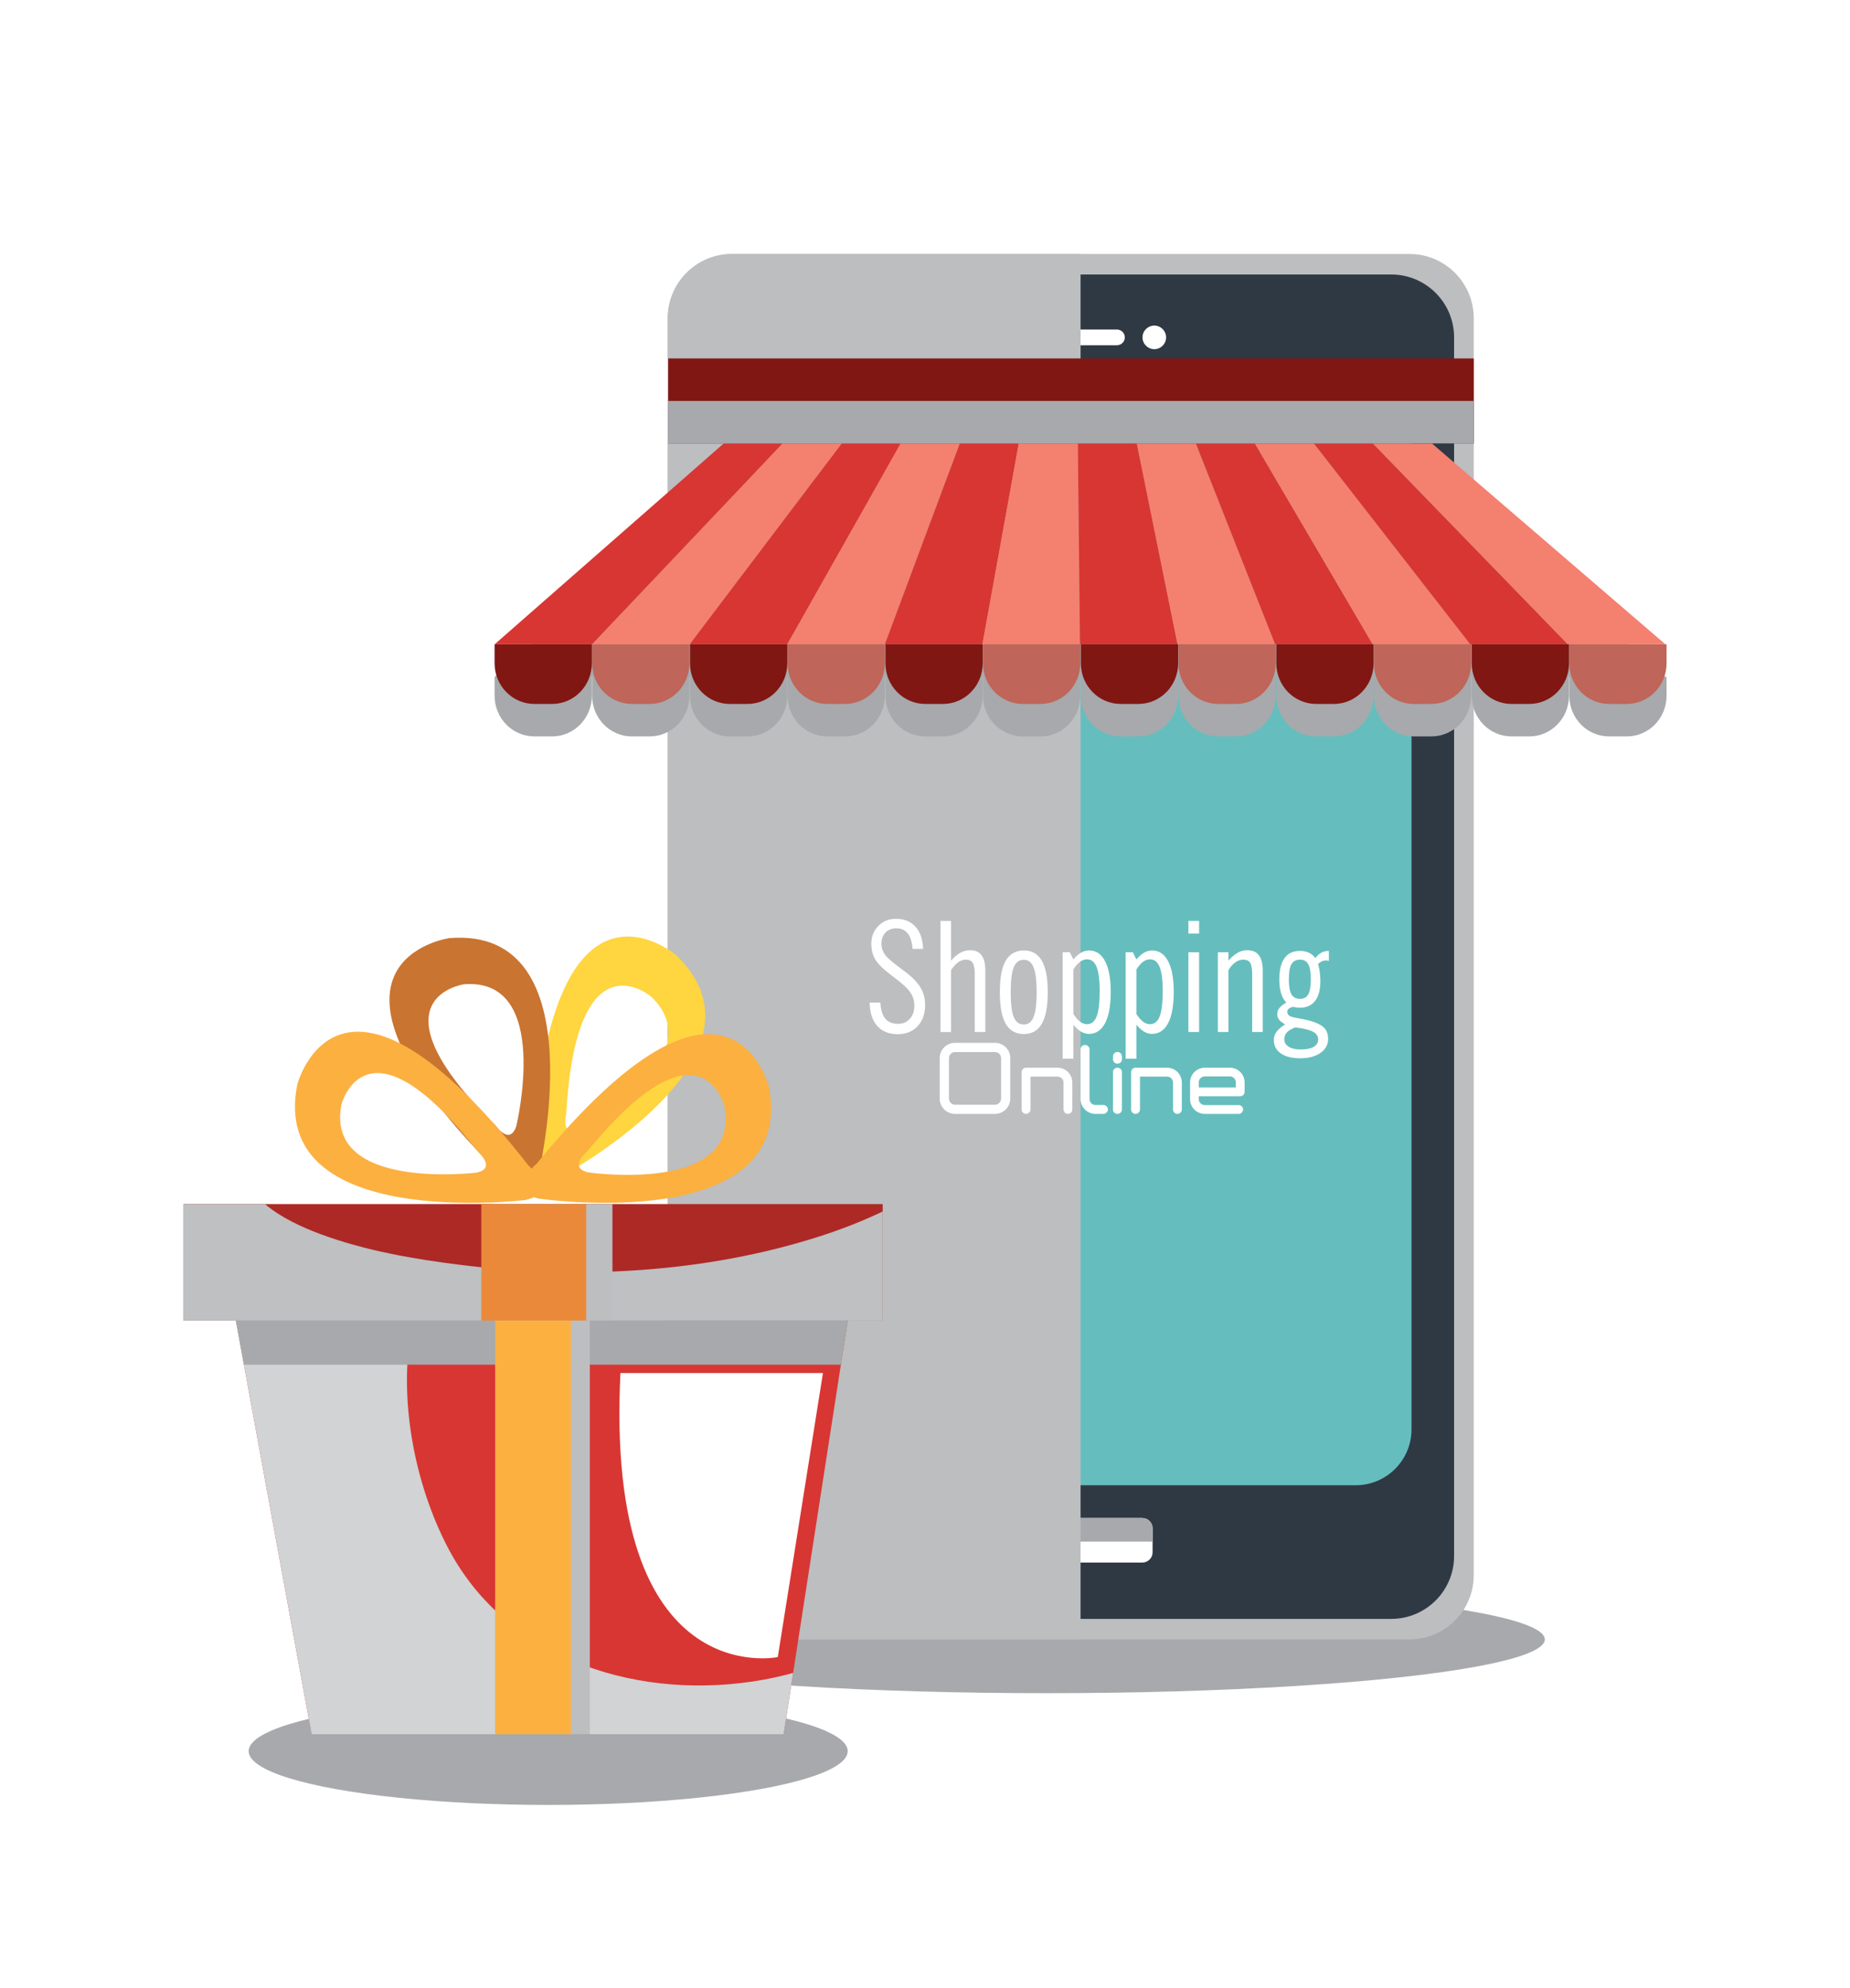 <?xml version="1.0" encoding="utf-8"?>
<!-- Generator: Adobe Illustrator 27.5.0, SVG Export Plug-In . SVG Version: 6.00 Build 0)  -->
<svg version="1.1" id="Capa_1" xmlns="http://www.w3.org/2000/svg" xmlns:xlink="http://www.w3.org/1999/xlink" x="0px" y="0px"
	 viewBox="0 0 395.557 425.196" style="enable-background:new 0 0 395.557 425.196;" xml:space="preserve">
<rect y="0" style="fill:#FFFFFF;" width="395.557" height="425.196"/>
<ellipse style="fill:#A7A9AC;" cx="117.211" cy="374.498" rx="64.044" ry="11.5"/>
<ellipse style="fill:#A7A9AC;" cx="223.757" cy="350.598" rx="106.547" ry="11.5"/>
<g>
	<g>
		<g>
			<g>
				<path style="fill:#BCBEC0;" d="M315.109,336.849c0,7.594-6.154,13.749-13.748,13.749H156.52
					c-7.592,0-13.748-6.155-13.748-13.749V68.065c0-7.594,6.156-13.75,13.748-13.75h144.842c7.594,0,13.748,6.156,13.748,13.75
					V336.849z"/>
				<path style="fill:#2F3944;" d="M310.906,332.763c0,7.428-6.021,13.449-13.451,13.449H160.424
					c-7.428,0-13.449-6.022-13.449-13.449V72.151c0-7.429,6.021-13.451,13.449-13.451h137.031c7.43,0,13.451,6.023,13.451,13.451
					V332.763z"/>
				<path style="fill:#65BEBD;" d="M301.801,305.673c0,6.604-5.353,11.957-11.955,11.957H168.039
					c-6.604,0-11.955-5.353-11.955-11.957V95.038c0-6.605,5.352-11.958,11.955-11.958h121.807c6.602,0,11.955,5.353,11.955,11.958
					V305.673z"/>
				<g>
					<path style="fill:#FFFFFF;" d="M240.5,72.151c0,0.929-0.752,1.682-1.68,1.682h-28.582c-0.928,0-1.684-0.753-1.684-1.682l0,0
						c0-0.928,0.756-1.681,1.684-1.681h28.582C239.748,70.471,240.5,71.224,240.5,72.151L240.5,72.151z"/>
					<path style="fill:#FFFFFF;" d="M249.328,72.151c0,1.393-1.131,2.521-2.521,2.521c-1.393,0-2.523-1.129-2.523-2.521
						c0-1.392,1.131-2.521,2.523-2.521C248.197,69.63,249.328,70.76,249.328,72.151z"/>
				</g>
				<g>
					<path style="fill:#FFFFFF;" d="M246.441,331.966c0,1.213-0.986,2.196-2.199,2.196h-30.602c-1.217,0-2.199-0.983-2.199-2.196
						v-5.133c0-1.213,0.982-2.197,2.199-2.197h30.602c1.213,0,2.199,0.984,2.199,2.197V331.966z"/>
					<path style="fill:#A7A9AC;" d="M246.441,329.68v-2.847c0-1.213-0.986-2.197-2.199-2.197h-30.602
						c-1.217,0-2.199,0.984-2.199,2.197v2.847H246.441z"/>
				</g>
				<path style="fill:#BCBEC0;" d="M231.043,54.315H156.52c-7.592,0-13.748,6.156-13.748,13.75v268.783
					c0,7.594,6.156,13.749,13.748,13.749h74.523V54.315z"/>
			</g>
			<g>
				<path style="fill:#A7A9AC;" d="M356.332,144.741h-0.242c-16.643-14.323-33.289-28.646-49.936-42.97c-5.047,0-7.568,0-12.615,0
					c-5.049,0-7.57,0-12.617,0c-5.045,0-7.57,0-12.617,0c-5.045,0-7.57,0-12.617,0c-5.047,0-7.57,0-12.615,0
					c-5.051,0-7.572,0-12.619,0c-5.049,0-7.57,0-12.617,0c-5.047,0-7.572,0-12.619,0c-5.045,0-7.568,0-12.617,0
					c-5.045,0-7.57,0-12.617,0c-5.047,0-7.568,0-12.613,0c-5.049,0-7.572,0-12.617,0c-16.338,14.323-32.672,28.646-49.004,42.97
					h0.008c-0.002,0.053-0.008,0.104-0.008,0.156v3.885c0,4.809,3.805,8.705,8.502,8.705h3.793c4.697,0,8.504-3.896,8.504-8.705
					v-3.885c0-0.053-0.008-0.104-0.008-0.156c0.021,0,0.047,0,0.068,0c0.004,0,0.008,0,0.008,0c0,0.053-0.008,0.104-0.008,0.156
					v3.885c0,4.809,3.807,8.705,8.504,8.705h3.793c4.695,0,8.504-3.896,8.504-8.705v-3.885c0-0.053-0.008-0.104-0.008-0.156
					c0.021,0,0.047,0,0.068,0c0.023,0,0.049,0,0.074,0c-0.002,0.053-0.01,0.104-0.01,0.156v3.885c0,4.809,3.809,8.705,8.502,8.705
					h3.795c4.697,0,8.504-3.896,8.504-8.705v-3.885c0-0.053-0.008-0.104-0.008-0.156c0,0,0.004,0,0.006,0c0.021,0,0.047,0,0.068,0
					c0,0.053-0.004,0.104-0.004,0.156v3.885c0,4.809,3.805,8.705,8.5,8.705h3.795c4.695,0,8.502-3.896,8.502-8.705v-3.885
					c0-0.053-0.006-0.104-0.008-0.156h0.008c0.045,0,0.09,0,0.135,0c0,0.053-0.008,0.104-0.008,0.156v3.885
					c0,4.809,3.807,8.705,8.502,8.705h3.797c4.693,0,8.5-3.896,8.5-8.705v-3.885c0-0.053-0.006-0.104-0.006-0.156
					c0.023,0,0.051,0,0.076,0c-0.002,0.053-0.01,0.104-0.01,0.156v3.885c0,4.809,3.809,8.705,8.502,8.705h3.797
					c4.695,0,8.502-3.896,8.502-8.705v-3.885c0-0.053-0.008-0.104-0.008-0.156c0.047,0,0.096,0,0.141,0
					c0,0.053-0.006,0.104-0.006,0.156v3.885c0,4.809,3.805,8.705,8.502,8.705h3.795c4.695,0,8.502-3.896,8.502-8.705v-3.885
					c0-0.053-0.006-0.104-0.01-0.156c0.027,0,0.055,0,0.078,0c0,0.053-0.006,0.104-0.006,0.156v3.885
					c0,4.809,3.805,8.705,8.502,8.705h3.795c4.695,0,8.5-3.896,8.5-8.705v-3.885c0-0.053-0.008-0.104-0.008-0.156
					c0.049,0,0.096,0,0.145,0c-0.002,0.053-0.01,0.104-0.01,0.156v3.885c0,4.809,3.809,8.705,8.504,8.705h3.795
					c4.693,0,8.502-3.896,8.502-8.705v-3.885c0-0.053-0.008-0.104-0.008-0.156c0.025,0,0.051,0,0.076,0
					c0,0.053-0.008,0.104-0.008,0.156v3.885c0,4.809,3.807,8.705,8.502,8.705h3.795c4.695,0,8.504-3.896,8.504-8.705v-3.885
					c0-0.053-0.01-0.104-0.01-0.156c0.047,0,0.096,0,0.143,0c0,0.053-0.006,0.104-0.006,0.156v3.885c0,4.809,3.805,8.705,8.5,8.705
					h3.797c4.693,0,8.502-3.896,8.502-8.705v-3.885c0-0.053-0.006-0.104-0.008-0.156c0.025,0,0.051,0,0.076,0
					c-0.002,0.053-0.008,0.104-0.008,0.156v3.885c0,4.809,3.805,8.705,8.502,8.705h3.797c4.691,0,8.5-3.896,8.5-8.705v-3.885
					C356.34,144.845,356.334,144.794,356.332,144.741z"/>
				<g>
					<path style="fill:#801713;" d="M105.756,137.796c-0.002,0.053-0.008,0.103-0.008,0.156v3.886c0,4.807,3.805,8.704,8.502,8.704
						h3.793c4.697,0,8.504-3.897,8.504-8.704v-3.886c0-0.054-0.008-0.104-0.008-0.156H105.756z"/>
					<path style="fill:#BF6559;" d="M126.617,137.796c-0.002,0.053-0.01,0.103-0.01,0.156v3.886c0,4.807,3.807,8.704,8.504,8.704
						h3.793c4.695,0,8.504-3.897,8.504-8.704v-3.886c0-0.054-0.008-0.104-0.008-0.156H126.617z"/>
					<path style="fill:#801713;" d="M147.543,137.796c-0.002,0.053-0.01,0.103-0.01,0.156v3.886c0,4.807,3.809,8.704,8.502,8.704
						h3.795c4.697,0,8.504-3.897,8.504-8.704v-3.886c0-0.054-0.008-0.104-0.008-0.156H147.543z"/>
					<path style="fill:#BF6559;" d="M335.549,137.796c-0.002,0.053-0.008,0.103-0.008,0.156v3.886c0,4.807,3.805,8.704,8.502,8.704
						h3.797c4.691,0,8.5-3.897,8.5-8.704v-3.886c0-0.054-0.006-0.104-0.008-0.156H335.549z"/>
					<g>
						<g>
							<path style="fill:#D83633;" d="M126.607,137.796c-6.953,0-13.906,0-20.859,0c16.332-14.324,32.666-28.646,49.004-42.971
								c5.045,0,7.568,0,12.617,0C153.779,109.149,140.193,123.474,126.607,137.796z"/>
							<path style="fill:#F48070;" d="M147.469,137.796c-6.953,0-13.906,0-20.861,0c13.586-14.322,27.172-28.646,40.762-42.971
								c5.045,0,7.566,0,12.613,0C169.143,109.149,158.309,123.474,147.469,137.796z"/>
							<path style="fill:#D83633;" d="M168.332,137.796c-6.955,0-13.906,0-20.863,0c10.84-14.322,21.674-28.646,32.514-42.971
								c5.047,0,7.572,0,12.617,0C184.512,109.149,176.42,123.474,168.332,137.796z"/>
							<path style="fill:#F48070;" d="M189.193,137.796c-6.953,0-13.906,0-20.861,0c8.088-14.322,16.18-28.646,24.268-42.971
								c5.049,0,7.572,0,12.617,0C199.875,109.149,194.535,123.474,189.193,137.796z"/>
							<path style="fill:#D83633;" d="M210.055,137.796c-6.951,0-13.908,0-20.861,0c5.342-14.322,10.682-28.646,16.023-42.971
								c5.047,0,7.572,0,12.619,0C215.242,109.149,212.648,123.474,210.055,137.796z"/>
							<path style="fill:#F48070;" d="M230.92,137.796c-6.953,0-13.908,0-20.865,0c2.594-14.322,5.188-28.646,7.781-42.971
								c5.047,0,7.568,0,12.617,0C230.609,109.149,230.766,123.474,230.92,137.796z"/>
							<path style="fill:#D83633;" d="M251.781,137.796c-6.951,0-13.908,0-20.861,0c-0.154-14.322-0.311-28.646-0.467-42.971
								c5.047,0,7.568,0,12.619,0C245.975,109.149,248.881,123.474,251.781,137.796z"/>
							<path style="fill:#F48070;" d="M272.646,137.796c-6.955,0-13.908,0-20.865,0c-2.9-14.322-5.807-28.646-8.709-42.971
								c5.045,0,7.568,0,12.615,0C261.342,109.149,266.994,123.474,272.646,137.796z"/>
							<path style="fill:#D83633;" d="M293.508,137.796c-6.951,0-13.908,0-20.861,0c-5.652-14.322-11.305-28.646-16.959-42.971
								c5.047,0,7.572,0,12.617,0C276.709,109.149,285.111,123.474,293.508,137.796z"/>
							<path style="fill:#F48070;" d="M314.371,137.796c-6.955,0-13.908,0-20.863,0c-8.397-14.322-16.799-28.646-25.203-42.971
								c5.047,0,7.572,0,12.617,0C292.068,109.149,303.223,123.474,314.371,137.796z"/>
							<path style="fill:#D83633;" d="M335.232,137.796c-6.955,0-13.908,0-20.861,0c-11.148-14.322-22.303-28.646-33.449-42.971
								c5.047,0,7.568,0,12.617,0C307.438,109.149,321.334,123.474,335.232,137.796z"/>
							<path style="fill:#F48070;" d="M356.09,137.796c-6.951,0-13.904,0-20.857,0c-13.898-14.322-27.795-28.646-41.693-42.971
								c5.047,0,7.568,0,12.615,0C322.801,109.149,339.447,123.474,356.09,137.796z"/>
						</g>
					</g>
					<path style="fill:#BF6559;" d="M168.4,137.796c0,0.053-0.004,0.103-0.004,0.156v3.886c0,4.807,3.805,8.704,8.5,8.704h3.795
						c4.695,0,8.502-3.897,8.502-8.704v-3.886c0-0.054-0.006-0.104-0.008-0.156H168.4z"/>
					<path style="fill:#801713;" d="M189.328,137.796c0,0.053-0.008,0.103-0.008,0.156v3.886c0,4.807,3.807,8.704,8.502,8.704h3.797
						c4.693,0,8.5-3.897,8.5-8.704v-3.886c0-0.054-0.006-0.104-0.006-0.156H189.328z"/>
					<path style="fill:#BF6559;" d="M210.189,137.796c-0.002,0.053-0.01,0.103-0.01,0.156v3.886c0,4.807,3.809,8.704,8.502,8.704
						h3.797c4.695,0,8.502-3.897,8.502-8.704v-3.886c0-0.054-0.008-0.104-0.008-0.156H210.189z"/>
					<path style="fill:#801713;" d="M231.113,137.796c0,0.053-0.006,0.103-0.006,0.156v3.886c0,4.807,3.805,8.704,8.502,8.704h3.795
						c4.695,0,8.502-3.897,8.502-8.704v-3.886c0-0.054-0.006-0.104-0.01-0.156H231.113z"/>
					<path style="fill:#BF6559;" d="M251.975,137.796c0,0.053-0.006,0.103-0.006,0.156v3.886c0,4.807,3.805,8.704,8.502,8.704h3.795
						c4.695,0,8.5-3.897,8.5-8.704v-3.886c0-0.054-0.008-0.104-0.008-0.156H251.975z"/>
					<path style="fill:#801713;" d="M272.902,137.796c-0.002,0.053-0.01,0.103-0.01,0.156v3.886c0,4.807,3.809,8.704,8.504,8.704
						h3.795c4.693,0,8.502-3.897,8.502-8.704v-3.886c0-0.054-0.008-0.104-0.008-0.156H272.902z"/>
					<path style="fill:#BF6559;" d="M293.762,137.796c0,0.053-0.008,0.103-0.008,0.156v3.886c0,4.807,3.807,8.704,8.502,8.704h3.795
						c4.695,0,8.504-3.897,8.504-8.704v-3.886c0-0.054-0.01-0.104-0.01-0.156H293.762z"/>
					<path style="fill:#801713;" d="M314.688,137.796c0,0.053-0.006,0.103-0.006,0.156v3.886c0,4.807,3.805,8.704,8.5,8.704h3.797
						c4.693,0,8.502-3.897,8.502-8.704v-3.886c0-0.054-0.006-0.104-0.008-0.156H314.688z"/>
				</g>
				<g>
					<rect x="142.887" y="76.655" style="fill:#801713;" width="172.223" height="18.17"/>
					<rect x="142.887" y="85.741" style="fill:#A7A9AC;" width="172.223" height="9.084"/>
				</g>
			</g>
		</g>
		<g>
			<g>
				<path style="fill:#FFFFFF;" d="M185.943,214.396h2.294c0.085,1.551,0.436,2.698,1.051,3.441
					c0.615,0.744,1.526,1.115,2.735,1.115c1.037,0,1.877-0.358,2.519-1.075c0.642-0.716,0.963-1.669,0.963-2.855
					c0-1.037-0.3-1.986-0.898-2.848c-0.6-0.861-1.835-1.982-3.706-3.361c-1.872-1.39-3.108-2.572-3.706-3.545
					c-0.599-0.973-0.898-2.118-0.898-3.433c0-1.518,0.5-2.789,1.5-3.811c1-1.021,2.254-1.532,3.762-1.532
					c1.775,0,3.171,0.564,4.188,1.692c1.016,1.128,1.557,2.708,1.62,4.741h-2.246c-0.106-1.455-0.449-2.551-1.026-3.289
					c-0.577-0.738-1.391-1.107-2.438-1.107c-0.974,0-1.749,0.3-2.326,0.899c-0.577,0.599-0.866,1.401-0.866,2.407
					c0,0.513,0.102,1.013,0.305,1.5c0.203,0.487,0.486,0.922,0.85,1.307c0.534,0.557,1.339,1.235,2.414,2.038
					c1.075,0.802,1.751,1.316,2.029,1.54c1.337,1.081,2.294,2.139,2.872,3.177c0.577,1.037,0.866,2.214,0.866,3.529
					c0,1.882-0.535,3.393-1.604,4.532c-1.069,1.139-2.481,1.709-4.235,1.709c-1.883,0-3.348-0.588-4.395-1.765
					C186.515,218.225,185.975,216.557,185.943,214.396z"/>
				<path style="fill:#FFFFFF;" d="M201.087,220.701v-23.759h2.263v8.486c0.684-0.77,1.353-1.332,2.005-1.685
					c0.652-0.353,1.342-0.529,2.069-0.529c1.112,0,1.934,0.361,2.463,1.083c0.529,0.722,0.794,1.832,0.794,3.329v13.075h-2.262
					V208.38c0-1.176-0.145-1.997-0.434-2.463c-0.288-0.465-0.78-0.698-1.476-0.698c-0.557,0-1.097,0.188-1.62,0.562
					c-0.524,0.374-1.038,0.936-1.54,1.685v13.235H201.087z"/>
				<path style="fill:#FFFFFF;" d="M213.777,212.198c0-3.059,0.422-5.313,1.268-6.762c0.845-1.449,2.149-2.174,3.914-2.174
					c1.7,0,2.971,0.738,3.811,2.214c0.839,1.476,1.259,3.717,1.259,6.722c0,2.995-0.42,5.233-1.259,6.714
					c-0.84,1.481-2.11,2.222-3.811,2.222c-1.765,0-3.069-0.727-3.914-2.182C214.199,217.498,213.777,215.247,213.777,212.198z
					 M216.104,212.198c0,2.503,0.219,4.278,0.657,5.327c0.439,1.048,1.161,1.572,2.166,1.572c0.952,0,1.645-0.545,2.078-1.636
					c0.433-1.091,0.649-2.845,0.649-5.262c0-2.428-0.217-4.192-0.649-5.294c-0.434-1.102-1.126-1.652-2.078-1.652
					c-1.005,0-1.727,0.529-2.166,1.588C216.322,207.899,216.104,209.685,216.104,212.198z"/>
				<path style="fill:#FFFFFF;" d="M227.205,226.413v-22.765h1.54l0.755,1.54c0.545-0.652,1.093-1.136,1.643-1.452
					c0.551-0.315,1.121-0.473,1.709-0.473c1.486,0,2.631,0.765,3.434,2.294c0.802,1.53,1.203,3.733,1.203,6.61
					c0,2.888-0.401,5.099-1.203,6.634c-0.803,1.535-1.958,2.302-3.466,2.302c-0.577,0-1.145-0.166-1.7-0.497
					c-0.557-0.331-1.097-0.824-1.62-1.476v7.284H227.205z M229.5,207.321v9.53c0.47,0.727,0.943,1.273,1.419,1.636
					c0.477,0.364,0.971,0.545,1.484,0.545c0.952,0,1.645-0.554,2.077-1.661c0.434-1.107,0.65-2.912,0.65-5.414
					c0-2.364-0.22-4.088-0.658-5.174c-0.438-1.085-1.128-1.628-2.069-1.628c-0.514,0-1.008,0.179-1.484,0.537
					C230.443,206.052,229.97,206.594,229.5,207.321z"/>
				<path style="fill:#FFFFFF;" d="M240.681,226.413v-22.765h1.54l0.755,1.54c0.545-0.652,1.093-1.136,1.644-1.452
					c0.551-0.315,1.121-0.473,1.709-0.473c1.486,0,2.631,0.765,3.434,2.294c0.802,1.53,1.203,3.733,1.203,6.61
					c0,2.888-0.401,5.099-1.203,6.634c-0.803,1.535-1.958,2.302-3.466,2.302c-0.577,0-1.145-0.166-1.7-0.497
					c-0.557-0.331-1.097-0.824-1.62-1.476v7.284H240.681z M242.975,207.321v9.53c0.47,0.727,0.943,1.273,1.419,1.636
					c0.477,0.364,0.971,0.545,1.484,0.545c0.952,0,1.645-0.554,2.077-1.661c0.434-1.107,0.65-2.912,0.65-5.414
					c0-2.364-0.22-4.088-0.658-5.174c-0.438-1.085-1.128-1.628-2.069-1.628c-0.514,0-1.008,0.179-1.484,0.537
					C243.919,206.052,243.445,206.594,242.975,207.321z"/>
				<path style="fill:#FFFFFF;" d="M254.094,199.637v-2.695h2.294v2.695H254.094z M254.094,220.701v-17.054h2.294v17.054H254.094z"
					/>
				<path style="fill:#FFFFFF;" d="M260.397,220.701v-17.054h2.263v1.781c0.684-0.77,1.348-1.332,1.989-1.685
					c0.642-0.353,1.326-0.529,2.053-0.529c1.112,0,1.939,0.364,2.48,1.091c0.54,0.728,0.81,1.835,0.81,3.321v13.075h-2.262V208.38
					c0-1.198-0.142-2.024-0.425-2.479c-0.284-0.455-0.778-0.682-1.484-0.682c-0.577,0-1.142,0.195-1.692,0.585
					c-0.551,0.391-1.04,0.944-1.468,1.661v13.235H260.397z"/>
				<path style="fill:#FFFFFF;" d="M275.029,214.396c-0.503-0.514-0.878-1.179-1.123-1.997c-0.246-0.818-0.369-1.805-0.369-2.96
					c0-1.999,0.371-3.513,1.115-4.54c0.743-1.027,1.831-1.54,3.265-1.54c0.737,0,1.382,0.129,1.933,0.385
					c0.551,0.257,1.014,0.642,1.388,1.155c0.406-0.524,0.837-0.912,1.292-1.163c0.454-0.251,0.954-0.377,1.5-0.377h0.096v2.118
					c-0.117-0.021-0.228-0.04-0.329-0.056c-0.102-0.016-0.211-0.024-0.328-0.024c-0.289,0-0.567,0.062-0.835,0.184
					c-0.267,0.124-0.54,0.313-0.817,0.57c0.171,0.588,0.296,1.187,0.377,1.797c0.08,0.609,0.12,1.235,0.12,1.877
					c0,1.829-0.375,3.232-1.123,4.211c-0.749,0.979-1.818,1.468-3.209,1.468c-0.203,0-0.422-0.013-0.657-0.04
					c-0.235-0.027-0.503-0.067-0.803-0.121c-0.353,0.021-0.657,0.134-0.914,0.337c-0.257,0.203-0.385,0.423-0.385,0.658
					c0,0.235,0.074,0.452,0.225,0.65c0.15,0.198,0.347,0.34,0.594,0.425c0.342,0.118,0.986,0.259,1.933,0.425
					c0.946,0.166,1.703,0.334,2.271,0.505c1.379,0.407,2.345,0.901,2.896,1.484c0.551,0.583,0.826,1.366,0.826,2.351
					c0,1.24-0.546,2.24-1.637,3c-1.091,0.759-2.529,1.139-4.315,1.139c-1.775,0-3.16-0.345-4.155-1.035
					c-0.994-0.689-1.491-1.65-1.491-2.879c0-0.631,0.192-1.214,0.577-1.749c0.385-0.535,1-1.064,1.845-1.588
					c-0.588-0.31-1.018-0.639-1.291-0.987c-0.273-0.347-0.409-0.746-0.409-1.195c0-0.47,0.149-0.901,0.449-1.292
					C273.836,215.201,274.334,214.803,275.029,214.396z M276.922,219.723c-0.823,0.321-1.417,0.679-1.78,1.075
					c-0.364,0.395-0.546,0.877-0.546,1.444c0,0.674,0.313,1.209,0.938,1.605c0.626,0.395,1.484,0.593,2.575,0.593
					c1.187,0,2.106-0.187,2.759-0.562c0.652-0.374,0.978-0.898,0.978-1.572c0-0.717-0.374-1.275-1.123-1.677
					C279.975,220.228,278.708,219.926,276.922,219.723z M277.98,205.22c-0.855,0-1.471,0.324-1.845,0.971
					c-0.374,0.647-0.562,1.73-0.562,3.249c0,1.498,0.188,2.567,0.562,3.208c0.374,0.642,0.989,0.963,1.845,0.963
					c0.813,0,1.398-0.326,1.757-0.979c0.358-0.652,0.537-1.717,0.537-3.193c0-1.486-0.182-2.561-0.545-3.225
					C279.366,205.551,278.783,205.22,277.98,205.22z"/>
			</g>
			<g>
				<path style="fill:#FFFFFF;" d="M212.739,223.015c1.805,0,3.268,1.463,3.268,3.268v8.663c0,1.805-1.463,3.268-3.268,3.268h-8.549
					c-1.805,0-3.268-1.463-3.268-3.268v-8.663c0-1.805,1.463-3.268,3.268-3.268H212.739z M202.898,234.945
					c0,0.703,0.589,1.311,1.292,1.311h8.549c0.722,0,1.311-0.608,1.311-1.311v-8.663c0-0.703-0.589-1.292-1.311-1.292h-8.549
					c-0.703,0-1.292,0.589-1.292,1.292V234.945z"/>
				<path style="fill:#FFFFFF;" d="M226.106,228.334c1.767,0,3.173,1.425,3.173,3.172v5.756c0,0.532-0.418,0.95-0.95,0.95
					c-0.513,0-0.931-0.418-0.931-0.95v-5.756c0-0.703-0.57-1.273-1.292-1.273h-5.775v7.029c0,0.532-0.456,0.95-0.949,0.95
					c-0.532,0-0.95-0.418-0.95-0.95v-7.979c0-0.532,0.399-0.931,0.931-0.95H226.106z"/>
				<path style="fill:#FFFFFF;" d="M231.04,224.421c0-0.532,0.418-0.95,0.969-0.95c0.494,0,0.95,0.418,0.95,0.95v10.62
					c0,0.703,0.569,1.272,1.254,1.272h1.729c0.494,0,0.95,0.437,0.95,0.95c0,0.494-0.456,0.95-0.95,0.95h-1.729
					c-1.748,0-3.173-1.425-3.173-3.172V224.421z"/>
				<path style="fill:#FFFFFF;" d="M237.972,225.922c0-0.532,0.418-0.95,0.969-0.95c0.494,0,0.95,0.418,0.95,0.95v0.608
					c0,0.513-0.456,0.95-0.95,0.95c-0.551,0-0.969-0.437-0.969-0.95V225.922z M239.891,229.265v7.998c0,0.532-0.456,0.95-0.95,0.95
					c-0.551,0-0.969-0.418-0.969-0.95v-7.998c0-0.513,0.418-0.931,0.969-0.931C239.434,228.334,239.891,228.752,239.891,229.265z"/>
				<path style="fill:#FFFFFF;" d="M249.52,228.334c1.767,0,3.173,1.425,3.173,3.172v5.756c0,0.532-0.418,0.95-0.95,0.95
					c-0.513,0-0.931-0.418-0.931-0.95v-5.756c0-0.703-0.57-1.273-1.292-1.273h-5.775v7.029c0,0.532-0.456,0.95-0.949,0.95
					c-0.532,0-0.95-0.418-0.95-0.95v-7.979c0-0.532,0.399-0.931,0.931-0.95H249.52z"/>
				<path style="fill:#FFFFFF;" d="M262.965,228.334c1.728,0,3.153,1.406,3.153,3.153v1.995c0,0.532-0.418,0.95-0.949,0.95h-8.854
					v0.627c0,0.684,0.57,1.273,1.273,1.273h7.257c0.494,0,0.95,0.399,0.95,0.931c0,0.532-0.456,0.95-0.95,0.95h-7.238
					c-1.747,0-3.153-1.406-3.153-3.153v-3.572c0-1.747,1.406-3.153,3.153-3.153H262.965z M256.315,232.552h7.922v-1.083
					c0-0.703-0.569-1.273-1.272-1.273h-5.376c-0.703,0-1.273,0.57-1.273,1.273V232.552z"/>
			</g>
		</g>
	</g>
	<g>
		<polygon style="fill:#D83633;" points="167.549,370.881 66.627,370.881 50.43,282.418 181.254,282.418 		"/>
		<path style="fill:#D1D3D4;" d="M163.176,359.227c-25.742,4.636-54.508-3.715-67.346-28.124c-7.1-13.498-11.031-32.469-7.5-48.685
			h-37.9l16.197,88.463h100.922l2.033-13.123C167.469,358.347,165.328,358.839,163.176,359.227z"/>
		<rect x="39.217" y="257.499" style="fill:#AD2926;" width="149.514" height="24.919"/>
		<path style="fill:#BEC0C2;" d="M175.205,264.418c-24.453,7.824-51.26,9.24-76.65,6.094c-10.053-1.247-20.422-3.027-29.949-6.558
			c-4.002-1.482-8.514-3.54-11.955-6.455H39.217v24.919H188.73v-23.333C184.348,261.174,179.805,262.946,175.205,264.418z"/>
		<rect x="105.504" y="257.499" style="fill:#BCBEC0;" width="25.445" height="24.919"/>
		<rect x="102.916" y="257.499" style="fill:#EA893A;" width="22.426" height="24.919"/>
		<g>
			<path style="fill:#FFD540;" d="M118.645,252.371c0,0,49.031-25.771,25.98-48.062c0,0-27.053-23.329-30.748,42.306
				C113.877,246.615,111.689,255.338,118.645,252.371z M121.068,238.206c2.188-38.84,18.197-25.035,18.197-25.035
				c13.641,13.19-15.375,28.441-15.375,28.441C119.775,243.367,121.068,238.206,121.068,238.206z"/>
			<path style="fill:#C97431;" d="M114.994,251.879c0,0,13.059-53.832-18.904-51.26c0,0-35.387,4.89,11.434,51.034
				C107.523,251.653,112.627,259.059,114.994,251.879z M105.965,240.698c-27.705-27.307-6.766-30.2-6.766-30.2
				c18.914-1.523,11.188,30.334,11.188,30.334C108.984,245.08,105.965,240.698,105.965,240.698z"/>
			<path style="fill:#FBB040;" d="M112.938,249.178c-40.449-51.819-49.379-17.23-49.379-17.23
				c-6.234,31.453,48.744,24.678,48.744,24.678C119.707,255.099,112.938,249.178,112.938,249.178z M101.859,250.776
				c0,0-32.535,4.01-28.846-14.604c0,0,5.285-20.469,29.221,10.196C102.234,246.369,106.24,249.873,101.859,250.776z"/>
			<path style="fill:#FBB040;" d="M115.199,256.33c0,0,54.811,8.018,49.289-23.569c0,0-8.145-34.781-49.756,16.11
				C114.732,248.871,107.832,254.637,115.199,256.33z M125.496,246.306c24.625-30.117,29.445-9.534,29.445-9.534
				c3.266,18.692-29.17,13.947-29.17,13.947C121.412,249.716,125.496,246.306,125.496,246.306z"/>
		</g>
		<polygon style="fill:#A7A9AC;" points="50.43,282.418 52.156,291.846 179.793,291.846 181.254,282.418 		"/>
		<rect x="107.744" y="282.418" style="fill:#BCBEC0;" width="18.377" height="88.463"/>
		<rect x="105.875" y="282.418" style="fill:#FBB040;" width="16.197" height="88.463"/>
		<path style="fill:#FFFFFF;" d="M132.662,293.632h43.297l-9.656,60.74C166.303,354.372,129.236,362.159,132.662,293.632z"/>
	</g>
</g>
</svg>
